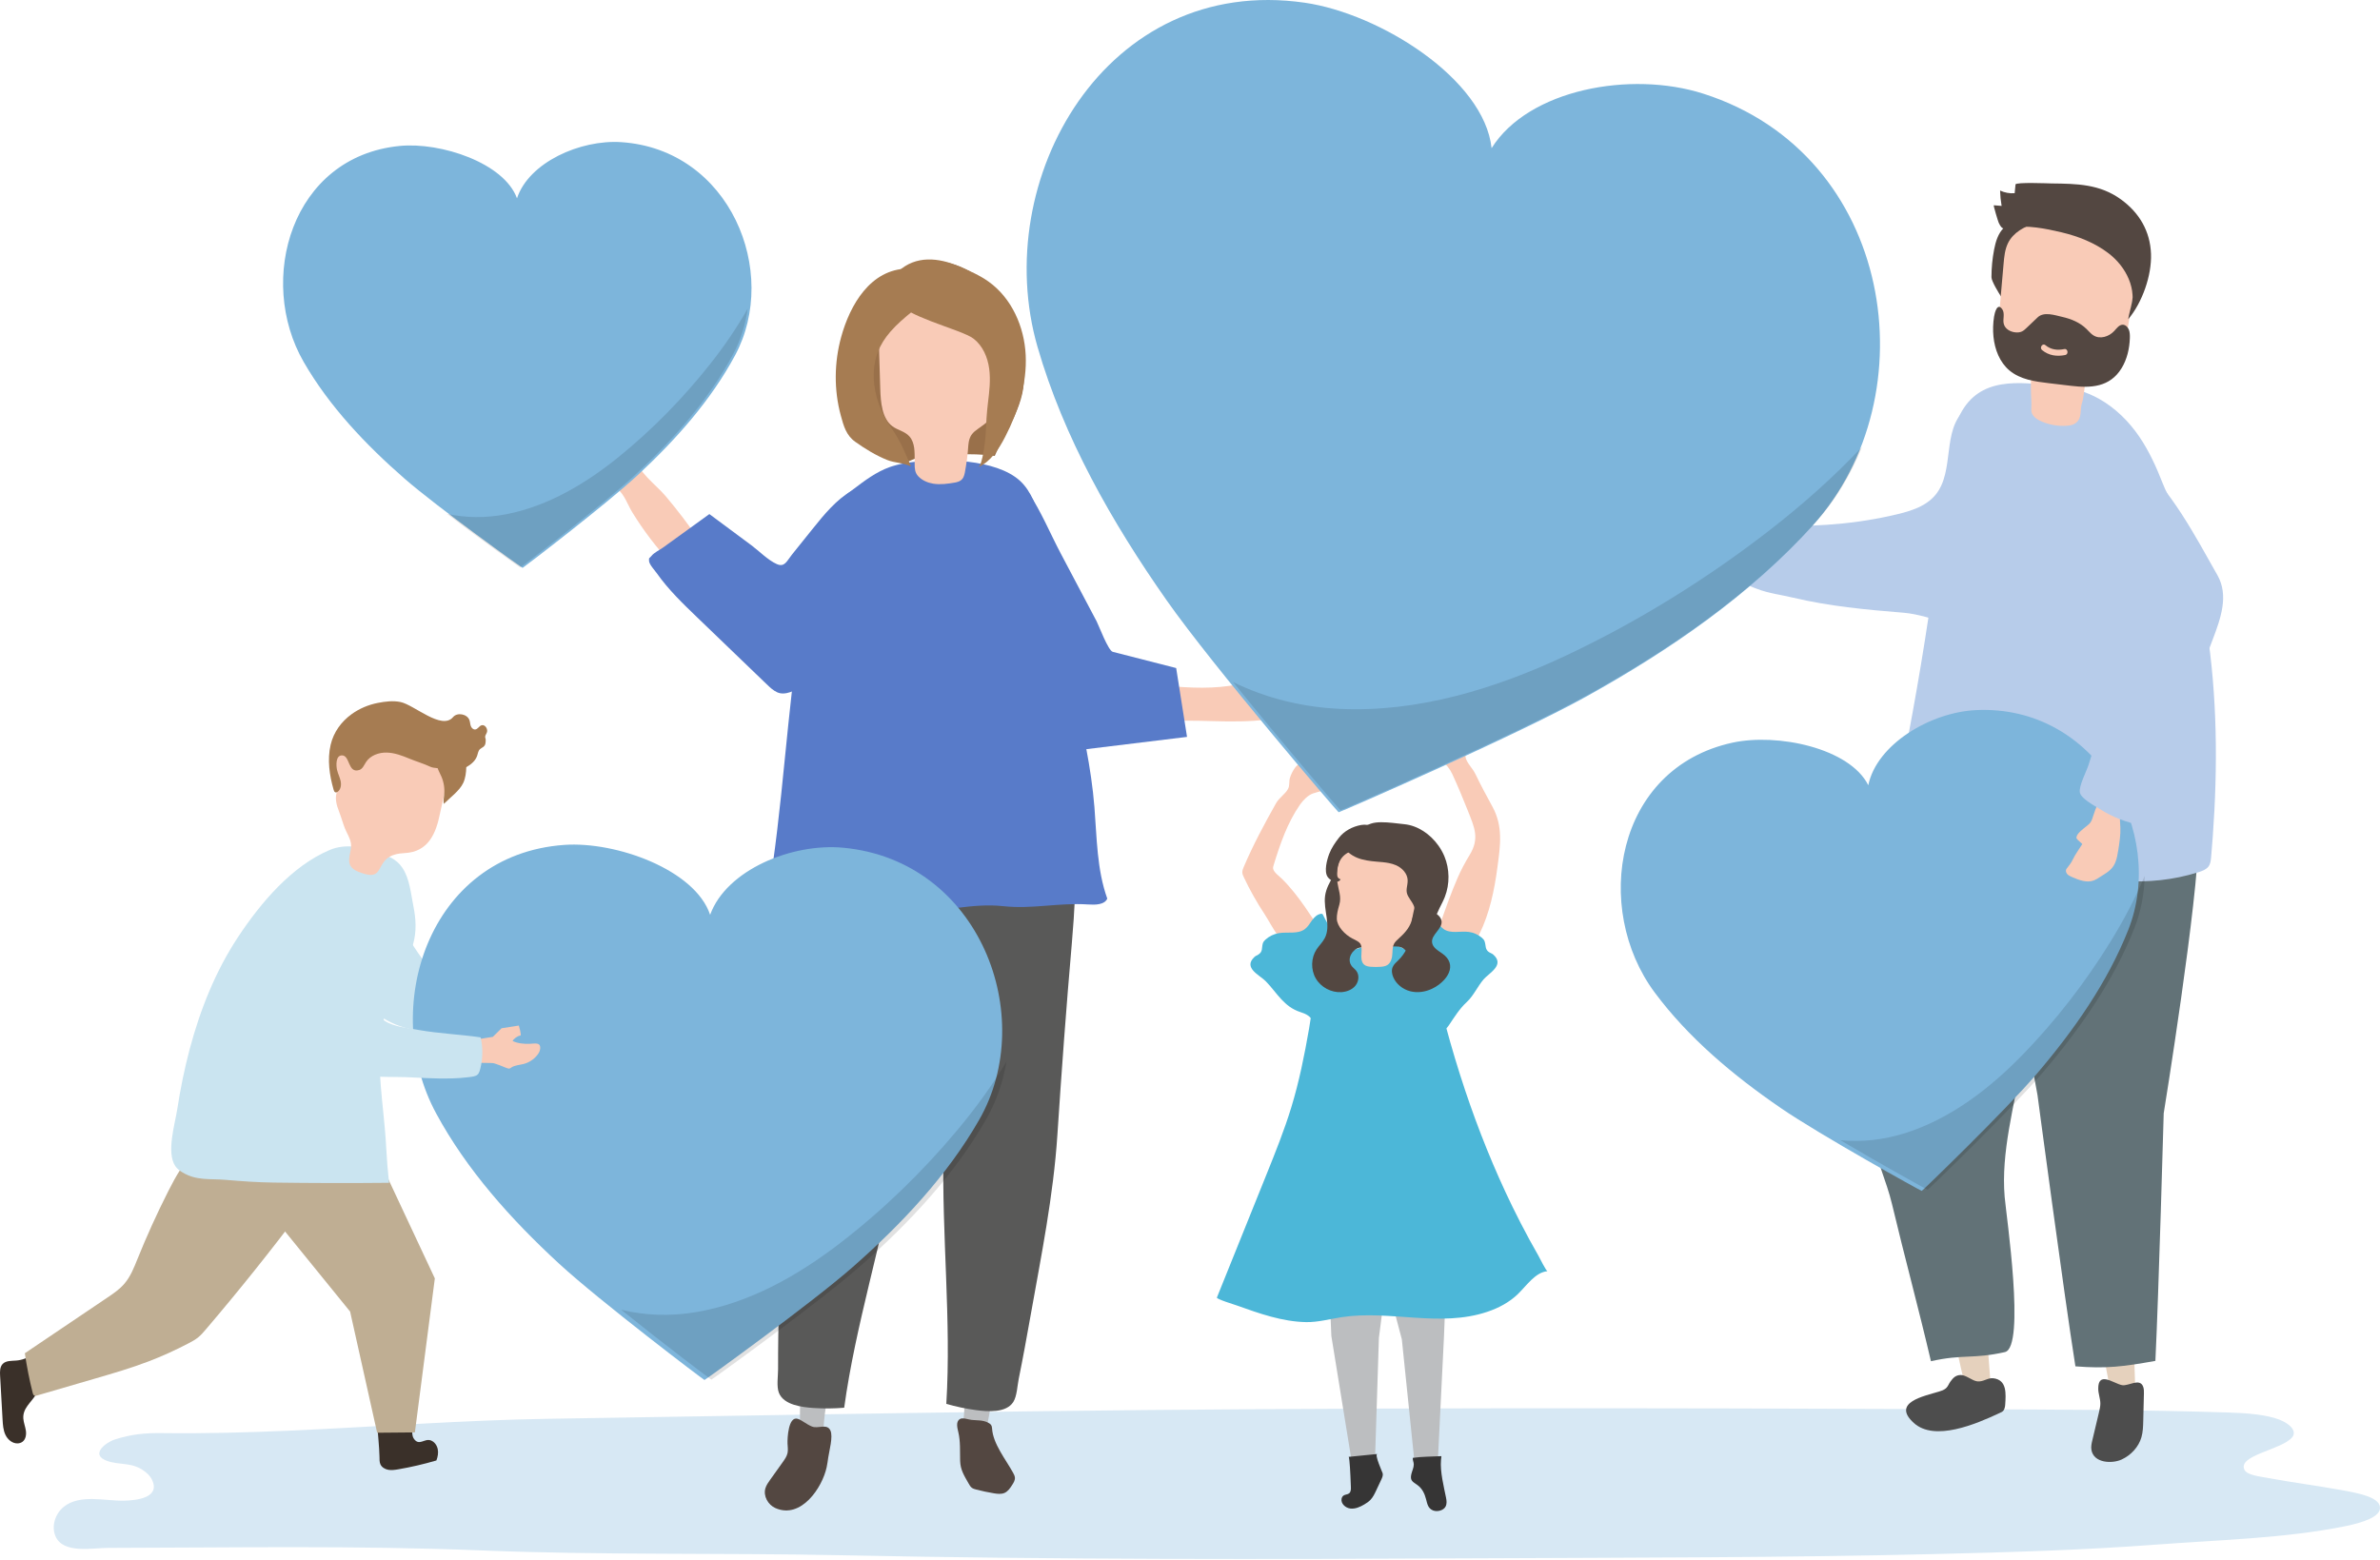 <svg xmlns="http://www.w3.org/2000/svg" width="2140" height="1403" viewBox="0 0 2140 1403" fill="none"><path d="M2108.72 1372.58C2054.92 1383.53 1994.89 1384.91 1938.23 1389.18C1872.18 1394.15 1806.06 1396.03 1740.14 1397.63C1604.19 1400.93 1468.5 1400.78 1332.09 1401.44C1140.32 1402.43 948.545 1402.69 756.808 1398.71C648.563 1396.47 541.305 1398.74 433.126 1394.38C319.101 1389.78 209.755 1391.91 97.081 1392.09C83.064 1392.11 56.567 1397.73 49.798 1381.38C46.068 1372.37 49.743 1361.28 57.329 1355.16C71.818 1343.45 94.687 1350.05 111.813 1349.63C122.842 1349.35 144.468 1347.07 136.672 1330.75C135.061 1327.37 132.204 1324.76 129.154 1322.6C118.028 1314.73 107.335 1317.92 95.981 1313.74C80.889 1308.18 94.864 1297.31 103.275 1294.6C118.007 1289.85 130.382 1288.66 145.997 1288.87C184.282 1289.37 222.573 1288.3 260.817 1286.63C338.339 1283.23 415.756 1277.21 493.365 1275.98C637.464 1273.71 782.882 1271.09 926.086 1269.27C1209.17 1265.67 1489.6 1266.23 1772.36 1267.4C1849.77 1267.72 1925.48 1267.84 2002.62 1270.3C2017.36 1270.77 2032.24 1271.65 2044.81 1275.16C2057.38 1278.67 2066.25 1286.46 2060.92 1292.75C2051.39 1303.99 2011.68 1308.76 2018.14 1321.9C2020.44 1326.58 2031.4 1327.81 2039.84 1329.35C2060.34 1333.1 2083.32 1336.17 2103.87 1339.84C2119.49 1342.64 2138.65 1346.08 2139.93 1355.08C2141.21 1364.08 2124.56 1369.35 2108.72 1372.58Z" fill="#D7E8F4"></path><path d="M1110.12 616.07C1116.04 614.963 1120.79 613.271 1125.63 608.705C1127.6 606.846 1141.02 592.732 1142.9 601.265C1143.16 602.426 1142.64 603.589 1142.13 604.643C1140.56 607.904 1138.54 611.209 1137.95 614.708C1137.46 617.548 1159.72 610.415 1161.2 609.688C1169.72 605.506 1171.59 602.565 1180.87 608.051C1181.69 608.536 1182.55 609.055 1183.02 609.882C1183.45 610.636 1183.51 611.543 1183.55 612.412C1183.76 617.745 1183.61 623.093 1183.09 628.406C1182.94 629.939 1182.74 631.526 1181.94 632.84C1180.92 634.507 1179.1 635.481 1177.34 636.32C1145.77 651.352 1111.27 648.98 1077.44 648.217C1070.69 648.064 1063.75 648.394 1057.01 647.769C1055.13 647.594 1047.19 647.74 1046.2 646.729C1045.64 646.163 1045.47 645.318 1045.33 644.526C1043.6 635.052 1041.88 625.577 1040.15 616.102C1061.89 618.029 1083.94 619.976 1105.58 616.812C1107.17 616.575 1108.68 616.341 1110.12 616.07Z" fill="#F9CBB7"></path><path d="M1191.73 692.874C1191.9 693.31 1192.06 693.761 1192.09 694.208C1192.34 698.374 1189.92 700.695 1189.01 704.757C1188.6 706.568 1192.02 709.965 1188.31 711.317C1186.95 711.816 1183.41 712.575 1180.49 713.613C1176.22 715.124 1171.74 719.569 1168.85 723.738C1157.5 740.125 1151.02 759.084 1145.21 778.035C1144.88 779.115 1144.55 780.249 1144.76 781.356C1145.39 784.575 1150.5 788.218 1152.72 790.411C1156.61 794.243 1160.21 798.337 1163.63 802.572C1170.49 811.089 1176.54 820.195 1182.58 829.282C1184.48 832.154 1186.43 835.12 1187.08 838.487C1188.9 847.983 1177.25 854.589 1168.91 854.472C1153.06 854.251 1144.37 833.222 1137 822.043C1130.02 811.466 1123.8 800.413 1118.41 788.986C1117.74 787.574 1117.07 786.11 1117.03 784.557C1116.98 782.901 1117.63 781.314 1118.28 779.785C1126.66 760.098 1136.76 741.246 1147.3 722.499C1150.2 717.347 1155.49 714.343 1158.13 709.555C1159.81 706.501 1158.89 702.918 1159.82 699.69C1160.75 696.497 1162.79 692.538 1164.85 689.908C1168.92 684.72 1175.82 684.863 1181.85 684.408C1183.36 684.294 1184.37 684.213 1185.67 684.764C1187.78 685.66 1188.86 687.567 1190.01 689.42C1190.69 690.518 1191.29 691.675 1191.73 692.874Z" fill="#F9CBB7"></path><path d="M1210.95 874.91C1211.25 873.546 1211.46 872.143 1211.53 870.673C1211.8 865.104 1210.5 859.638 1208.13 854.591C1202.94 843.545 1194.93 833.953 1189.66 822.942C1189.49 822.586 1189.31 822.208 1188.97 821.995C1188.6 821.762 1188.12 821.78 1187.68 821.846C1184.28 822.345 1181.66 825.002 1179.68 827.75C1177.69 830.496 1176 833.554 1173.27 835.598C1166.9 840.366 1157.8 837.91 1149.89 839.223C1145.48 839.956 1141.29 841.963 1137.99 844.927C1136.92 845.886 1135.92 846.991 1135.5 848.349C1134.27 852.36 1135.74 855.86 1131.38 858.53C1130.29 859.2 1129.03 859.634 1128.09 860.498C1117.27 870.464 1132.75 876.947 1138.1 882.462C1148.55 893.243 1154.34 905.472 1169.49 910.304C1173.6 911.612 1177.98 913.571 1179.76 917.494C1180.95 920.103 1181.36 923.837 1184.16 924.404C1186.14 924.801 1187.9 923.185 1189.22 921.662C1198.32 911.167 1203.99 899.38 1207.54 886.179C1208.59 882.275 1210.12 878.742 1210.95 874.91Z" fill="#4CB7D8"></path><path d="M1300.03 1159.13L1298.41 1201.16L1292.72 1316.48L1271.79 1314.4L1260.48 1204.53L1248.88 1160.64L1300.03 1159.13Z" fill="#BCBEC0"></path><path d="M1295.69 1313.11C1294.79 1323.59 1298.17 1336.72 1300.24 1347.07C1300.76 1349.65 1301.03 1352.44 1299.86 1354.81C1298 1358.54 1292.22 1359.88 1288.49 1358.39C1284.01 1356.6 1283.33 1352.46 1282.27 1348.33C1280.94 1343.16 1278.7 1338.6 1274.48 1335.57C1270.48 1332.69 1267.57 1331.79 1269.02 1325.72C1269.72 1322.78 1271.23 1320.03 1271.22 1316.97C1271.21 1314.96 1270.08 1313.23 1270.33 1311.13C1278.71 1309.9 1287.57 1310.05 1296.06 1309.59C1295.95 1310.62 1295.79 1311.83 1295.69 1313.11Z" fill="#363535"></path><path d="M1195.13 1154.98L1197.1 1201.52L1215.7 1316.25L1236.37 1312.45L1239.86 1203.2L1245.71 1157.35L1195.13 1154.98Z" fill="#BCBEC0"></path><path d="M1213.34 1313.66C1214.08 1320.55 1214.58 1335.57 1214.66 1337.27C1214.76 1339.37 1214.71 1341.81 1213.01 1343.09C1211.6 1344.16 1209.52 1344.01 1208.06 1345.01C1207.09 1345.68 1206.5 1346.79 1206.29 1347.94C1205.5 1352.21 1209.73 1356.16 1214.16 1356.69C1218.59 1357.22 1222.92 1355.27 1226.74 1353.01C1228.71 1351.84 1230.65 1350.56 1232.23 1348.92C1234.53 1346.53 1235.97 1343.49 1237.37 1340.52C1238.9 1337.26 1240.43 1334.01 1241.96 1330.76C1242.8 1328.97 1243.67 1327.02 1243.27 1325.08C1243.09 1324.25 1235.58 1307.93 1238.45 1307.64C1229.84 1308.5 1221.23 1309.36 1212.61 1310.23C1212.88 1310.2 1213.12 1311.55 1213.34 1313.66Z" fill="#363535"></path><path d="M1284.02 866.307C1287.12 869.208 1287.98 873.652 1288.86 877.591C1290.01 882.721 1291.2 887.845 1292.42 892.961C1294.82 903.024 1297.37 913.056 1300.06 923.052C1305.28 942.393 1311.04 961.595 1317.4 980.608C1329.32 1016.2 1343.33 1051.16 1359.82 1084.99C1364.72 1095.05 1369.84 1105 1375.19 1114.84C1377.86 1119.74 1380.57 1124.6 1383.35 1129.44C1384.19 1130.9 1390.3 1143.32 1391.47 1143.22C1380.56 1144.21 1373.13 1155.7 1364.95 1163.69C1357.18 1171.27 1347.43 1176.36 1337.5 1179.71C1294.8 1194.14 1249.98 1177.96 1206.47 1184.58C1195.78 1186.21 1185.2 1189.22 1174.47 1189.04C1152.91 1188.67 1132.19 1181.24 1112.32 1174.14C1111.01 1173.67 1093.63 1168.32 1094.18 1166.97C1109.02 1130.13 1123.86 1093.28 1138.7 1056.44C1146.75 1036.45 1154.81 1016.43 1161.08 995.893C1168.19 972.605 1172.96 948.766 1177.1 924.881C1179.15 913.026 1180.23 900.955 1183.63 889.358C1185.35 883.496 1187.68 877.794 1190.88 872.544C1193.74 867.873 1196.91 861.68 1202.05 859.146C1204.91 857.735 1208.08 857.037 1211.17 856.178C1223.25 852.819 1235.19 846.792 1247.67 848.33C1258.58 849.676 1267.75 856.585 1277.28 861.924C1279.6 863.221 1281.99 864.453 1283.94 866.233C1283.96 866.255 1283.99 866.281 1284.02 866.307Z" fill="#4CB7D8"></path><path d="M1287.24 662.153C1287.01 662.563 1286.78 662.947 1286.76 663.4C1286.57 667.636 1288.21 670.127 1288.67 674.68C1288.88 676.711 1285.27 678.912 1289.29 681.145C1290.78 681.968 1294.04 682.92 1296.53 684.632C1300.16 687.13 1303.75 691.572 1305.86 696.183C1310.77 706.906 1315.35 717.779 1319.68 728.751C1325.82 744.322 1330.62 753.954 1321.34 769.082C1317.22 775.798 1313.57 782.71 1310.64 789.477C1304.74 803.079 1299.64 817.366 1295.05 830.82C1293.6 835.071 1291.78 838.596 1292.53 842.193C1294.59 852.121 1301.82 855.046 1310.9 854.388C1320.87 853.666 1325.97 848.739 1330.38 839.7C1339.47 821.047 1343.69 800.52 1346.41 780.08C1348.98 760.76 1351.77 743.326 1341.87 725.349C1336.58 715.731 1331.4 706.045 1326.64 696.147C1324.22 691.115 1320.24 687.774 1318.23 682.668C1316.95 679.409 1318.55 676.102 1317.97 672.708C1317.39 669.314 1316.57 665.44 1314.48 662.635C1310.36 657.101 1304.43 656.312 1298.19 655.031C1296.64 654.713 1295.6 654.534 1294.23 654.953C1292 655.635 1290.78 657.254 1289.35 658.934C1288.5 659.926 1287.86 661.022 1287.24 662.153Z" fill="#F9CBB7"></path><path d="M1263.56 876.415C1262.36 869.583 1262.68 862.689 1265.34 855.992C1269.82 844.734 1277.08 834.804 1281.63 823.576C1281.78 823.212 1281.94 822.828 1282.26 822.601C1282.6 822.353 1283.06 822.351 1283.49 822.396C1286.78 822.748 1289.42 825.288 1291.46 827.946C1293.5 830.603 1295.27 833.583 1297.98 835.506C1304.33 839.994 1312.97 837.144 1320.63 838.113C1324.91 838.654 1329.03 840.475 1332.35 843.293C1333.42 844.203 1334.44 845.263 1334.9 846.603C1336.27 850.556 1335.02 854.115 1339.33 856.595C1340.41 857.217 1341.64 857.595 1342.59 858.418C1353.46 867.905 1338.87 875.051 1333.98 880.794C1328.52 887.208 1325.01 895.494 1318.81 901.233C1312.5 907.07 1308.13 914.09 1303.22 921.405C1301.91 923.346 1300.5 925.38 1298.4 926.292C1295.93 927.366 1292.99 926.606 1290.77 925.038C1288.54 923.469 1286.88 921.194 1285.27 918.957C1276.81 907.186 1266.27 891.965 1263.56 876.415Z" fill="#4CB7D8"></path><path d="M1183.77 853.875C1186.06 850.369 1189.22 847.454 1191.16 843.746C1197.12 832.339 1189.71 818.42 1191.47 805.666C1192.36 799.17 1195.6 793.304 1199.04 787.677C1198.93 787.387 1198.81 787.102 1198.7 786.804C1195.22 776.47 1198.35 764.218 1206.37 756.829C1208.95 754.457 1211.94 752.584 1214.9 750.725C1220.51 747.211 1226.26 742.932 1232.56 740.775C1235.48 739.775 1238.63 739.506 1241.74 739.48C1248.79 739.421 1255.72 740.544 1262.65 741.232C1274.92 742.447 1286.09 750.293 1293.32 760.408C1295.51 763.468 1297.34 766.737 1298.73 770.092C1303.51 781.612 1303.66 794.973 1299.15 806.599C1296.5 813.445 1292.04 819.758 1290.4 826.98C1288.82 833.959 1287.26 840.093 1283.83 846.633C1280.73 852.545 1275.41 860.081 1268.61 857.848C1265.07 856.687 1263.28 853.356 1260 852.03C1255.99 850.407 1250.59 851.614 1246.41 851.741C1238.27 851.988 1229.96 850.254 1221.95 852.415C1215.86 854.062 1211.15 861.976 1214.89 868.076C1216.09 870.035 1218.15 871.305 1219.54 873.133C1222.44 876.934 1221.79 882.697 1218.78 886.415C1215.77 890.133 1210.91 891.977 1206.14 892.275C1196.99 892.844 1187.72 887.891 1183.11 879.973C1178.5 872.055 1178.77 861.546 1183.77 853.875Z" fill="#534741"></path><path d="M1202.21 791.292C1201.24 782.131 1203.04 773.339 1209.31 766.127C1211.3 763.836 1213.84 762.1 1216.51 760.677C1225.58 755.833 1236.38 754.429 1246.35 756.797C1260.36 760.126 1268.53 768.213 1272.25 779.813C1274.7 787.421 1277.18 794.941 1275.22 802.9C1273.29 810.747 1271.35 817.712 1269.88 825.576C1268.5 832.945 1264 838.268 1258.55 843.221C1253.05 848.216 1252.32 849.182 1252 857.082C1251.84 861.144 1250.88 865.688 1247.49 867.879C1245.71 869.034 1243.52 869.335 1241.41 869.49C1238.53 869.703 1235.63 869.703 1232.74 869.486C1230.53 869.319 1228.17 868.963 1226.5 867.478C1223.92 865.187 1223.92 861.186 1224.15 857.716C1224.79 848.206 1223.64 847.902 1216.08 844.08C1209.22 840.614 1202.22 833.054 1202.01 826.347C1201.89 822.5 1202.9 818.32 1204.29 813.558C1206.33 806.557 1203.52 800.462 1202.46 793.249C1202.36 792.596 1202.28 791.942 1202.21 791.292Z" fill="#F9CBB7"></path><path d="M1217.98 764.228C1213.68 765.691 1209.58 767.714 1206.74 771.169C1203.44 775.19 1202.34 780.606 1202.25 785.81C1202.21 788.256 1203.01 790.204 1205.45 790.801C1202.76 795.462 1195.97 792.018 1193.72 788.596C1190.39 783.521 1193.14 773.269 1195.16 767.976C1197.23 762.552 1200.55 757.696 1204.13 753.164C1208.71 747.364 1216.04 743.318 1223.99 741.93C1231.09 740.691 1239.08 744.356 1244.28 749.538C1245.85 751.099 1249.66 754.381 1248.98 756.954C1247.99 760.724 1241.66 758.732 1238.92 759.195C1233.21 760.158 1227.53 761.458 1221.95 763.017C1220.63 763.383 1219.29 763.779 1217.98 764.228Z" fill="#534741"></path><path d="M1248.79 776.186C1251.03 776.632 1253.23 777.256 1255.33 778.187C1260.82 780.619 1265.6 785.713 1265.71 791.712C1265.8 797.092 1263.34 800.676 1265.98 805.738C1268.09 809.79 1272.08 813.658 1272.04 818.507C1272.02 820.961 1270.88 823.248 1270.12 825.58C1269.3 828.098 1269.74 829.7 1270.07 832.144C1270.37 834.349 1269.91 836.469 1269.42 838.801C1268.37 843.873 1267.02 848.93 1264.67 853.573C1262.85 857.186 1260.44 860.501 1257.56 863.352C1255.57 865.324 1253.29 867.172 1252.22 869.76C1251.02 872.646 1251.55 875.996 1252.78 878.869C1255.44 885.079 1261.28 889.684 1267.81 891.42C1274.34 893.154 1281.45 892.16 1287.55 889.261C1300.91 882.91 1311.78 867.744 1296.46 857.279C1292.72 854.726 1288.16 852.058 1287.65 847.558C1286.84 840.366 1297.18 835.441 1296.18 828.273C1295.45 823.144 1289.57 820.846 1285.58 817.551C1268.63 803.581 1287.09 781.161 1281.31 764.487C1279.89 760.381 1277.02 756.951 1274.06 753.771C1268.76 748.086 1262.52 742.666 1254.35 743.304C1250.37 743.614 1246.45 744.489 1242.72 745.881C1239.59 747.048 1227.83 748.337 1226.12 750.816C1224.94 752.411 1219.11 753.031 1217.29 753.578C1215.76 754.038 1213.84 754.332 1212.43 755.109C1210.34 756.265 1209.29 758.231 1207.24 759.575C1209.59 765.081 1214.64 769.094 1220.18 771.374C1225.71 773.655 1231.75 774.395 1237.71 774.906C1241.41 775.22 1245.16 775.469 1248.79 776.186Z" fill="#534741"></path><path d="M1751.26 1170.88C1755.95 1197.64 1761.3 1224.12 1767.97 1249.86C1775.23 1249.06 1782.53 1249.26 1789.73 1247.54C1790.49 1247.36 1786.05 1196.57 1783.47 1167.14C1772.76 1168.69 1762.03 1169.97 1751.26 1170.88Z" fill="#E5D1BD"></path><path d="M1762.97 1236.61C1758.33 1236.73 1756.1 1239.26 1753.67 1242.6C1752.26 1244.53 1751.54 1247.02 1749.68 1248.58C1747.82 1250.14 1745.81 1250.78 1743.38 1251.53C1730.56 1255.52 1700.3 1261.14 1720.83 1279.74C1739.48 1296.64 1776.6 1280.81 1797.88 1270.84C1799.28 1270.19 1800.79 1269.65 1801.63 1268.29C1802.48 1266.93 1802.87 1265.16 1802.99 1263.38C1803.63 1253.51 1804.74 1241.12 1792.44 1239.55C1787.19 1238.88 1783.34 1243.05 1777.78 1242.31C1773.22 1241.71 1767.61 1236.49 1762.97 1236.61Z" fill="#4D4D4D"></path><path d="M1736.23 1224.2C1765.26 1217.68 1773.75 1222.5 1802.79 1215.98C1821.44 1211.42 1803.93 1092.98 1802.52 1076.48C1799.09 1036.43 1811.12 994.532 1818.04 954.607C1825.98 908.804 1833.92 863.001 1841.86 817.199C1844.29 803.202 1846.6 788.206 1840.73 775.267C1825.85 742.492 1756.81 724.48 1731.09 752.717C1723.7 760.831 1720.71 771.915 1717.96 782.541C1704.72 833.732 1691.42 885.224 1685.36 937.861C1682.33 964.219 1677.97 995.292 1682.87 1021.63C1686.65 1041.98 1696.31 1062.28 1701.21 1082.88C1712.45 1130.09 1725.2 1176.94 1736.23 1224.2Z" fill="#627277"></path><path d="M1916.9 1170.92C1918.17 1199.83 1920.42 1251.25 1919.66 1251.39C1912.49 1252.79 1905.31 1252.27 1898.13 1252.75C1892.47 1226.22 1888.24 1198.97 1884.7 1171.47C1895.43 1171.24 1906.17 1171.05 1916.9 1170.92Z" fill="#E5D1BD"></path><path d="M1893.62 1240.52C1889.63 1239.84 1886.6 1241.37 1886.66 1248.94C1886.69 1253.43 1888.52 1257.75 1888.55 1262.23C1888.56 1264.89 1887.94 1267.51 1887.33 1270.09C1885.36 1278.4 1883.38 1286.71 1881.41 1295.02C1880.71 1297.94 1880.02 1300.94 1880.51 1303.9C1882.49 1315.94 1899.1 1316.59 1907.73 1312.6C1916.1 1308.73 1922.97 1301.38 1925.51 1292.52C1926.87 1287.78 1927 1282.79 1927.12 1277.86C1927.32 1269.76 1927.52 1261.67 1927.72 1253.57C1927.77 1251.41 1927.81 1249.18 1927.06 1247.16C1924.02 1238.92 1913.93 1246.77 1908.11 1245.74C1904.17 1245.04 1898.25 1241.3 1893.62 1240.52Z" fill="#4D4D4D"></path><path d="M1866.12 1228.82C1893.83 1230.99 1908.76 1229.16 1938.04 1223.91C1941.02 1163.32 1945.52 1001.28 1945.52 1001.28C1945.52 1001.28 1976.93 807.76 1976.86 751.377C1976.85 742.302 1967.17 710.141 1963.25 701.957C1955.84 686.477 1936.96 679.979 1919.8 679.52C1893.14 678.808 1846.64 693.127 1837.65 722.163C1828.15 752.85 1812.14 782.535 1809.75 814.467C1806.85 853.073 1832.04 984.847 1832.04 984.847C1832.04 984.847 1855.68 1162.78 1866.12 1228.82Z" fill="#627277"></path><path d="M1887.15 358.544C1881.83 355.584 1876.17 353.138 1870.2 351.335C1863.47 349.304 1856.46 348.115 1849.43 347.296C1814.53 343.234 1780.03 338.881 1762.55 372.499C1754.62 387.736 1752.89 404.898 1751.13 421.656C1738.75 539.288 1719.3 656.299 1692.88 772.012C1693.42 769.795 1830.1 785.114 1842.81 786.323C1889.88 790.795 1930.07 799.102 1976.78 784.4C1980.15 783.34 1983.68 782.028 1985.73 779.365C1987.56 776.981 1987.88 773.925 1988.14 771.02C1988.69 764.842 1989.18 758.66 1989.63 752.474C1994.18 689.665 1993.76 626.269 1984.02 563.821C1979.18 532.758 1972 501.954 1961.85 471.925C1957.37 458.692 1949.73 447.72 1944.65 434.774C1938.95 420.217 1932.5 405.805 1923.49 392.61C1914.27 379.107 1902.02 366.818 1887.15 358.544Z" fill="#B7CCEA"></path><path d="M1818.88 219.022C1811.69 229.269 1807.53 241.463 1805.81 253.871C1805.35 257.17 1804.76 260.974 1801.9 262.676C1798.85 264.499 1800.93 269.329 1799.02 266.322C1797.1 263.316 1790.64 252.889 1790.64 249.324C1790.65 240.97 1791.45 232.617 1793.03 224.417C1794.41 217.284 1796.59 209.902 1801.81 204.859C1804.9 201.868 1808.84 199.934 1812.71 198.061C1818.32 195.347 1824.1 192.62 1830.31 192.06C1841 191.091 1847.1 195.482 1837.12 201.952C1829.98 206.589 1823.8 212.003 1818.88 219.022Z" fill="#534741"></path><path d="M1871.18 366.552C1870.63 371.642 1871.17 377.031 1866.31 380.56C1863.98 382.256 1860.99 382.743 1858.11 382.924C1850.67 383.395 1843.12 382.135 1836.23 379.273C1833.4 378.096 1830.61 376.597 1828.6 374.269C1826.24 371.519 1826.33 369.129 1826.52 365.838C1826.73 361.98 1826.33 358.002 1826.2 354.055C1825.9 345.427 1826.22 336.787 1826.79 328.178C1814.4 324.819 1799.97 319.335 1796.92 305.703C1795.96 301.408 1796.34 296.872 1796.72 292.438C1798.32 274.101 1799.92 255.766 1801.52 237.429C1802.08 231.088 1802.68 224.554 1805.4 218.879C1810.18 208.919 1820.41 203.682 1830.24 200.707C1855.33 193.116 1883.45 196.174 1904.42 212.331C1910 216.632 1915.14 221.969 1917.94 228.821C1922.26 239.386 1920.42 251.749 1918.5 263.288C1916.73 273.938 1914.96 284.588 1913.19 295.236C1911.16 307.484 1907.97 321.503 1897.8 327.112C1892.4 330.09 1885.79 330.104 1880.99 334.165C1872.62 341.253 1875.16 353.265 1872 362.517C1871.56 363.81 1871.34 365.17 1871.18 366.552Z" fill="#F9CBB7"></path><path d="M1792.44 302.794C1793.61 314.414 1798.09 325.825 1806.74 333.107C1816.55 341.361 1829.68 343.126 1842.11 344.6C1848.91 345.405 1855.71 346.212 1862.51 347.018C1879.72 349.058 1897.08 348.445 1907.68 331.081C1912.57 323.073 1914.79 313.436 1915.09 303.915C1915.16 301.3 1915.09 298.594 1914.08 296.234C1913.06 293.876 1910.89 291.937 1908.47 292.044C1905.37 292.184 1903.23 295.309 1901.02 297.687C1896.19 302.875 1888.31 305.277 1882.47 301.708C1880.73 300.65 1879.29 299.163 1877.85 297.664C1877.27 297.049 1876.68 296.435 1876.08 295.844C1870.09 289.998 1862.38 286.849 1854.54 285.059C1847.75 283.506 1837.85 280.007 1832.19 285.401C1828.89 288.539 1825.6 291.677 1822.3 294.814C1820.94 296.107 1819.55 297.421 1817.89 298.175C1816.17 298.95 1814.27 299.075 1812.42 298.934C1807.78 298.578 1802.79 295.946 1801.66 291.086C1801.17 288.97 1801.48 286.737 1801.61 284.55C1801.73 282.363 1801.62 280.019 1800.44 278.257C1795.94 271.516 1793.51 281.333 1792.99 284.711C1792.05 290.684 1791.83 296.795 1792.44 302.794ZM1839.11 310.393C1844.23 314.593 1849.95 315.181 1856.18 313.927C1859.38 313.28 1860.21 318.637 1857.01 319.281C1849.49 320.797 1842.28 319.874 1836.13 314.829C1833.57 312.728 1836.54 308.28 1839.11 310.393Z" fill="#534741"></path><path d="M1799.77 185.176C1798.99 180.622 1798.53 176.011 1798.39 171.39C1802.47 173.273 1807.03 174.103 1811.5 173.776C1811.76 171.144 1812.02 168.509 1812.28 165.875C1812.51 163.685 1842.23 164.948 1844.65 164.978C1867.32 165.256 1888.06 165.443 1907.26 179.471C1923.66 191.453 1933.34 207.947 1934.1 228.294C1934.83 247.733 1926.19 272.214 1913.61 287.101C1914.16 281.995 1918.23 270.218 1917.49 265.247C1917.21 260.31 1915.98 255.458 1914.07 250.904C1910.27 241.815 1903.8 233.856 1896.02 227.877C1883.62 218.346 1868.7 212.514 1853.59 208.929C1839.75 205.643 1822.83 202.218 1808.62 204.632C1801.79 205.794 1800.52 207.364 1797.12 200.242C1796.53 198.985 1792.2 184.575 1792.75 184.619C1795.09 184.804 1797.43 184.991 1799.77 185.176Z" fill="#534741"></path><path d="M1553.07 473.088C1552.72 473.19 1552.79 473.524 1551.79 474.588C1551.44 474.961 1549.45 479.233 1549.2 479.155C1544.51 477.662 1539.67 475.504 1534.85 474.514C1530.78 473.677 1529.6 472.637 1525.79 471.156C1524.31 470.581 1522.59 471.45 1521.67 472.744C1520.75 474.039 1520.45 475.659 1520.18 477.224C1519.07 483.539 1518.11 490.598 1521.74 495.883C1522.73 497.333 1524.02 498.552 1525.3 499.759C1530.12 504.304 1533.59 508.709 1540.4 509.838C1544.12 510.456 1547.92 510.15 1551.68 509.842C1557.89 509.333 1564.14 508.816 1570.14 507.142C1574.05 506.05 1577.9 504.459 1581.96 504.386C1586.3 504.306 1591.48 505.688 1594.37 502.453C1595.49 501.202 1595.95 499.51 1596.38 497.884C1597.03 495.39 1597.68 492.897 1598.34 490.401C1598.51 489.749 1598.68 489.059 1598.49 488.411C1598.15 487.256 1596.85 486.725 1595.7 486.373C1588.84 484.277 1581.75 482.979 1574.6 482.511C1572.52 482.376 1570.38 482.299 1568.46 481.481C1566.84 480.791 1565.48 479.616 1564.07 478.547C1561.9 476.89 1557.28 473.057 1554.43 473.049C1553.63 473.051 1553.28 473.029 1553.07 473.088Z" fill="#BCBEC0"></path><path d="M1816.52 405.875C1807.72 395.167 1789.53 364.436 1772.73 365.83C1770.33 366.031 1768.21 367.463 1766.41 369.067C1746.14 387.128 1757.63 423.484 1740.63 444.648C1731.13 456.477 1715.15 460.48 1700.34 463.779C1660.71 472.607 1624.96 473.743 1584.92 472.957C1577.75 472.816 1578.09 470.054 1575.13 477.081C1572.86 482.464 1574.38 492.704 1574.1 498.604C1573.89 502.797 1573.73 507.196 1572.63 511.27C1571.99 513.598 1568 519.454 1568.43 521.536C1569.38 526.115 1575.91 528.072 1579.79 529.577C1590.15 533.601 1601.34 534.91 1612.09 537.471C1644.66 545.226 1678.03 548.355 1711.33 551.036C1739.19 553.279 1759.76 570.464 1783.58 550.453C1805.28 532.218 1826.97 513.984 1848.68 495.748C1855.38 490.117 1862.66 483.281 1862.55 474.528C1862.49 468.919 1859.31 463.878 1856.18 459.219C1843.84 440.811 1830.59 423.003 1816.52 405.875Z" fill="#B7CCEA"></path><path d="M912.953 432.016C917.898 435.076 922.038 438.786 924.559 442.548C936.022 459.663 944.368 479.978 953.996 498.184C964.671 518.372 975.349 538.56 986.025 558.751C987.928 562.35 996.432 585.174 1000.56 586.228C1000.59 586.236 1057.56 600.811 1057.56 600.811L1067.33 662.72L954.077 676.529L858.218 517.253C853.557 480.952 861.674 452.978 869.379 436.565C877.301 419.7 898.543 423.1 912.953 432.016Z" fill="#587BC9"></path><path d="M740.964 1290.24C733.627 1291.12 726.753 1288.88 719.575 1288.45C718.595 1263.23 720.062 1238.91 724.192 1213.74C735.936 1225.47 744.907 1217.83 745.74 1240.99C746.011 1248.49 738.924 1278.91 740.964 1290.24Z" fill="#BCBEC0"></path><path d="M717.308 1276C708.778 1273.44 707.935 1293.54 708.116 1298.24C708.225 1301.07 708.711 1303.93 708.136 1306.7C707.504 1309.75 705.65 1312.38 703.843 1314.92C700.055 1320.23 696.269 1325.54 692.481 1330.85C690.779 1333.23 689.047 1335.68 688.214 1338.49C686.15 1345.45 690.574 1353.36 697.224 1356.29C720.293 1366.47 739.384 1337.9 743.303 1319.5C743.903 1316.68 744.299 1313.82 744.695 1310.96C745.514 1305.05 749.274 1292.06 746.653 1286.47C743.595 1279.94 735.64 1285.2 730.132 1282.97C725.019 1280.9 720.76 1277.04 717.308 1276Z" fill="#534741"></path><path d="M856.051 867.7C838.083 925.839 816.823 982.9 806.16 1043.33C792.986 1117.99 769.287 1191.36 759.06 1266.03C749.969 1266.8 740.821 1266.89 731.716 1266.29C721.277 1265.61 704.666 1263.68 700.329 1252.54C698.112 1246.85 699.649 1237.33 699.625 1231.3C699.552 1211.99 699.921 1192.67 700.331 1173.36C701.492 1118.74 701.357 1063.51 708.561 1009.33C716.139 952.346 723.259 895.188 729.57 838.274C732.833 808.859 737.214 779.566 742.968 750.533C744.452 743.053 759.933 665.939 763.787 666.347C809.516 671.19 852.726 683.988 893.448 705.345C897.405 707.421 901.253 709.938 902.8 713.923C904.347 717.906 903.319 721.461 902.275 725.205C892.307 760.899 878.289 794.616 867.534 830.215C863.789 842.598 859.982 854.984 856.051 867.7Z" fill="#595958"></path><path d="M863.879 1289.86C870.904 1292.15 878.081 1291.31 885.203 1292.29C891.111 1267.75 894.443 1243.62 895.332 1218.12C881.515 1227.33 874.219 1218.07 868.856 1240.63C867.12 1247.93 868.101 1279.15 863.879 1289.86Z" fill="#BCBEC0"></path><path d="M892.031 1284.64C892.763 1298.31 904.291 1312.47 910.889 1324.45C911.664 1325.85 912.458 1327.32 912.571 1328.93C912.738 1331.31 911.392 1333.51 910.095 1335.51C908.296 1338.3 906.333 1341.24 903.311 1342.61C900.34 1343.95 896.902 1343.53 893.687 1343C888.305 1342.11 882.962 1340.98 877.682 1339.6C876.368 1339.26 875.024 1338.88 873.924 1338.09C872.622 1337.14 871.793 1335.69 871.001 1334.29C866.943 1327.09 863.547 1322.01 863.314 1313.77C863.074 1305.25 863.686 1296.38 861.692 1288.04C860.71 1283.99 859.417 1278.82 862.801 1276.39C865.418 1274.51 870.5 1276.64 873.473 1276.97C878.718 1277.54 883.508 1276.97 888.44 1279.45C889.444 1279.96 890.43 1280.58 891.08 1281.49C891.738 1282.42 891.969 1283.5 892.031 1284.64Z" fill="#534741"></path><path d="M833.908 852.948C840.122 913.483 849.775 973.604 848.379 1034.96C846.653 1110.75 855.5 1187.34 850.883 1262.56C859.646 1265.1 868.599 1266.98 877.645 1268.19C888.014 1269.57 904.685 1270.93 911.121 1260.86C914.41 1255.72 914.772 1246.08 915.977 1240.17C919.836 1221.25 923.262 1202.23 926.649 1183.22C936.227 1129.42 947.191 1075.29 950.754 1020.76C954.502 963.394 958.732 905.949 963.707 848.904C966.278 819.42 967.727 789.838 967.779 760.239C967.793 752.614 967.735 673.96 963.878 673.604C918.087 669.385 873.205 673.457 829.086 686.412C824.799 687.67 820.532 689.386 818.233 692.987C815.935 696.59 816.245 700.277 816.535 704.152C819.309 741.107 826.439 776.92 830.005 813.936C831.245 826.815 832.55 839.707 833.908 852.948Z" fill="#595958"></path><path d="M802.348 419.278C801.609 419.511 800.875 419.757 800.145 420.016C787.946 424.343 777.589 432.171 767.454 439.874C752.233 451.446 744.734 456.517 738.904 473.714C733.468 489.753 730.09 506.7 726.785 523.236C709.822 608.13 706.804 692.723 694.722 778.274C691.433 801.562 688.93 828.942 707.265 845.012C739.6 821.335 780.353 820.106 819.679 820.215C847.296 820.291 874.265 811.953 901.959 814.96C928.427 817.833 951.512 811.681 978.367 813.425C984.842 813.846 993.089 813.809 995.621 808.193C986.229 781.899 986.283 753.655 984.074 726.035C978.361 654.587 953.005 585.956 942.608 514.974C939.075 490.847 937.084 450.814 917.21 432.491C895.612 412.579 846.517 411.997 818.872 415.778C813.276 416.544 807.701 417.588 802.348 419.278Z" fill="#587BC9"></path><path d="M920.236 334.962C918.473 321.208 915.245 307.649 911.032 294.794C901.639 266.122 879.846 242.987 854.058 236.761C811.968 226.596 778.984 263.415 766.988 300.282C753.95 340.349 774.65 389.663 807.985 413.21C809.475 414.261 811.063 415.303 812.871 415.54C815.303 415.858 817.643 414.679 819.888 413.693C832.608 408.097 846.978 407.922 860.869 408.328C877.663 408.819 877.744 408.111 894.437 410.026C904.957 386.004 923.587 361.092 920.236 334.962Z" fill="#99704A"></path><path d="M823.795 425.669C824.28 426.661 824.936 427.614 825.825 428.522C829.325 432.109 834.226 434.199 839.118 434.995C845.564 436.044 852.156 435.098 858.592 433.998C867.289 432.513 867.08 427.433 868.488 419.59C869.258 415.307 869.769 410.985 870.176 406.652C871.077 397.086 870.316 391.801 879.218 385.782C883.037 383.199 886.7 380.379 890.174 377.347C892.85 375.01 895.463 372.485 897.115 369.342C898.38 366.936 899.032 364.261 899.623 361.607C903.17 345.678 903.54 329.347 906.371 313.467C908.646 300.708 905.826 284.256 896.3 274.666C886.909 265.211 873.008 261.696 860.236 259.814C843.323 257.321 825.688 260.087 810.87 268.804C804.887 272.324 799.19 276.929 795.574 283.341C789.998 293.228 790.167 305.707 790.521 317.377C790.847 328.15 791.175 338.923 791.501 349.696C791.877 362.086 793.144 376.38 802.29 383.272C807.146 386.931 813.571 387.818 817.697 392.469C822.866 398.295 822.359 406.879 822.441 414.142C822.491 418.292 822.103 422.213 823.795 425.669Z" fill="#F9CBB7"></path><path d="M837.409 289.024C853.487 295.23 869.774 300.181 875.587 304.74C883.691 311.097 888.042 321.302 889.432 331.506C890.824 341.711 889.577 352.07 888.332 362.295C887.209 371.519 886.708 380.451 886.356 389.571C886.187 393.964 883.671 418.371 879.567 420.219C890.871 415.069 898.115 403.902 903.812 392.864C915.532 370.157 923.489 344.892 922.262 319.367C921.035 293.842 909.674 268.084 888.865 253.251C880.697 247.427 871.393 243.43 862.171 239.479C843.917 231.659 823.481 229.493 807.613 244.1C784.816 265.086 810.828 278.766 837.409 289.024Z" fill="#A67C52"></path><path d="M800.444 298.499C791.116 309.341 785.238 321.854 785.66 339.486C786.052 355.86 792.178 371.666 801.525 384.98C809.781 396.74 813.517 406.477 819.178 419.576C812.571 416.172 804.599 416.433 797.735 413.685C787.573 409.617 777.885 403.659 768.993 397.326C760.888 391.554 758.572 383.159 755.985 373.597C749.763 350.607 750.06 325.933 756.371 302.997C764.229 274.441 782.522 242.074 816.236 241.533C825.42 241.386 838.281 246.021 840.685 256.019C843.495 267.706 828.554 273.413 821.214 279.335C813.412 285.63 806.258 291.74 800.444 298.499Z" fill="#A67C52"></path><path d="M566.52 397.39C566.152 397.187 565.931 397.517 564.233 397.561C561.149 397.64 560.761 398.724 557.793 397.408C548.662 393.357 547.526 386.31 542.633 378.657C541.43 376.778 540.193 374.859 538.435 373.485C532.904 369.166 528.853 375.416 525.668 379.51C521.508 384.857 517.452 392.071 518.985 399.1C520.357 405.383 522.081 411.764 525.817 416.999C528.366 420.572 531.747 423.456 535.089 426.301C541.422 431.692 549 435.06 555.267 439.848C561.35 444.495 564.507 454.174 568.508 460.702C578.647 477.25 590.472 492.761 603.752 506.913C604.166 507.352 604.637 507.819 605.238 507.871C605.938 507.931 606.538 507.41 607.045 506.925C614.319 499.971 621.59 493.018 628.864 486.064C619.403 472.235 609.24 458.885 598.433 446.08C590.031 436.124 572.809 423.889 571.065 410.925C570.642 407.777 570.005 400.838 567.667 398.479C567.009 397.817 566.738 397.511 566.52 397.39Z" fill="#F9CBB7"></path><path d="M811.622 529.491C815.939 523.301 820.134 517.022 824.324 510.752C827.442 506.086 830.629 501.246 831.633 495.726C832.462 491.165 831.727 486.458 830.579 481.966C826.803 467.201 818.44 453.642 806.939 443.64C803.591 440.727 799.924 438.076 795.754 436.551C786.148 433.036 775.266 436.002 766.382 441.073C751.924 449.323 741.145 462.607 730.72 475.586C724.53 483.291 718.34 490.996 712.152 498.703C707.348 504.684 705.559 510.49 698.323 507.241C690.391 503.68 682.626 495.587 675.653 490.409C663.049 481.052 650.446 471.694 637.842 462.337C623.998 472.342 610.155 482.35 596.314 492.356C593.268 494.559 588.06 496.989 585.769 499.977C583.797 502.552 583.393 500.942 583.602 504.569C583.779 507.651 588.863 513.115 590.633 515.626C601.013 530.354 614.084 542.925 627.017 555.368C647.835 575.399 668.654 595.432 689.472 615.464C692.318 618.202 695.239 620.991 698.836 622.622C712.723 628.917 735.084 605.555 745.249 597.868C760.776 586.125 775.719 573.488 788.729 558.959C797.035 549.681 804.493 539.71 811.622 529.491Z" fill="#587BC9"></path><path d="M480.563 891.456L498.586 887.678C502.26 883.651 508.633 873.29 515.038 876.101C518.032 877.416 519.609 881.279 518.392 884.314C517.042 887.68 529.925 882.625 529.702 882.613C540.599 883.22 544.134 891.579 539.843 901.467C536.618 908.894 529.995 913.05 522.286 914.088C514.004 915.203 506.967 910.268 499.17 910.538L480.426 911.185L480.563 891.456Z" fill="#BCBEC0"></path><path d="M404.205 881.671C404.638 881.724 405.072 881.776 405.505 881.826C423.353 883.908 441.264 885.467 459.204 886.509C468.054 887.024 477.364 886.505 486.133 887.684C491.649 888.425 491.818 887.202 494.037 892.285C495.597 895.86 495.114 901.398 494.9 905.203C494.321 915.446 493.444 915.678 484.166 917.995C468.659 921.868 451.875 923.123 435.979 924.384C395.905 927.561 362.832 935.332 329.864 904.227C323.523 898.244 315.226 893.685 311.756 885.669C308.368 877.843 307.59 867.951 307.564 859.53C307.507 841.833 312.842 824.059 323.126 809.607C327.301 803.741 334.169 797.864 340.908 800.399C345.457 802.111 347.83 806.992 349.876 811.405C359.672 832.539 371.857 852.567 386.126 870.981C388.498 874.043 391.018 877.137 394.408 879.016C397.384 880.669 400.806 881.249 404.205 881.671Z" fill="#CAE4F0"></path><path d="M339.278 1281.07C339.795 1290.71 340.996 1300.54 341.217 1310.06C341.271 1312.38 341.106 1314.79 342.048 1316.91C343.269 1319.65 346.178 1321.34 349.131 1321.87C352.084 1322.39 355.116 1321.93 358.073 1321.43C369.661 1319.44 381.132 1316.78 392.408 1313.45C393.625 1310.22 394.289 1306.69 393.607 1303.31C392.925 1299.93 390.724 1296.74 387.511 1295.49C381.589 1293.19 377.038 1300.98 372.093 1293.87C370.836 1292.07 370.713 1289.74 370.631 1287.54C370.429 1282.05 370.224 1276.55 370.021 1271.06C359.542 1269.68 348.759 1268.31 338.513 1270.9C338.855 1274.37 339.099 1277.74 339.278 1281.07Z" fill="#3A3029"></path><path d="M325.965 1010.92L390.984 1149.73L373.045 1288.23L339.105 1288.53L314.805 1179.56L217.351 1059.55L325.965 1010.92Z" fill="#BFAE93"></path><path d="M758.316 762.411C711.838 758.016 652.989 782.553 638.527 822.743C625.048 782.225 553.971 756.557 507.398 759.862C384.497 768.583 341.246 907.178 392.163 1001.32C419.569 1051.99 459.297 1096.47 502.742 1136.51C539.123 1170.03 633.149 1241.34 633.441 1241.1C633.727 1241.35 729.459 1172.27 766.646 1139.6C811.053 1100.6 851.851 1057.05 880.48 1007.04C933.676 914.122 880.971 774.009 758.316 762.411Z" fill="#7DB5DB"></path><g opacity="0.12"><path d="M860.667 1016.5C829.61 1053.7 793.75 1088.53 754.914 1118.35C717.359 1147.18 673.461 1172.17 625.386 1180.13C602.293 1183.95 579.736 1183.12 558.442 1177.88C597.23 1209.04 639.412 1240.93 639.607 1240.77C639.893 1241.01 735.625 1171.93 772.812 1139.27C817.219 1100.26 858.017 1056.72 886.646 1006.71C895.91 990.528 901.952 972.912 904.983 954.796C891.979 976.442 876.946 997.006 860.667 1016.5Z" fill="#000100"></path></g><path d="M424.423 935.441L443.14 932.504L450.966 924.759L466.511 922.322C466.511 922.322 469.132 931.104 467.919 931.295C465.32 931.705 462.083 934.027 460.9 936.209C465.583 938.453 470.981 938.889 476.103 938.76C480.565 938.646 486.847 936.789 485.582 943.912C485.242 945.824 484.192 947.54 482.969 949.05C479.881 952.865 475.544 955.657 470.792 956.888C467.044 957.858 462.926 957.94 459.709 960.093C459.18 960.447 458.665 960.863 458.043 961.004C456.537 961.346 450.906 958.506 449.15 957.987C447.204 957.411 444.583 956.063 442.541 956.029C442.537 956.029 423.248 955.709 423.248 955.709L424.423 935.441Z" fill="#F9CBB7"></path><path d="M344.71 917.138C345.181 917.562 345.692 917.953 346.241 918.309C354.179 923.457 367.328 924.69 376.453 926.303C394.913 929.568 413.632 930.248 432.146 932.952C434.003 940.905 434.192 949.283 432.669 957.31C430.702 967.679 429.776 967.799 420.001 968.914C403.662 970.779 386.373 969.801 369.989 968.948C341.28 967.454 300.142 972.911 282.453 944.184C260.78 908.986 255.21 863.531 269.264 824.602C271.273 819.038 273.667 813.616 276.442 808.392C278.922 803.728 281.855 799.037 286.368 796.295C294.577 791.308 305.264 794.237 313.822 798.594C320.879 802.187 327.369 806.678 333.368 811.836C340.385 817.869 339.964 822.071 340.173 831.303C340.588 849.608 340.707 867.931 339.741 886.22C339.24 895.705 337.214 910.413 344.71 917.138Z" fill="#CAE4F0"></path><g opacity="0.08"><path d="M344.649 796.987C344.307 797.834 343.965 798.711 343.987 799.617C344.005 800.351 344.261 801.055 344.524 801.739C345.17 803.425 345.87 805.091 346.623 806.734C346.808 807.138 347.019 807.565 347.411 807.792C348.168 808.231 349.196 807.637 349.54 806.839C349.884 806.042 349.763 805.143 349.698 804.284C349.548 802.322 349.735 800.333 350.246 798.424C350.555 797.269 351.364 795.901 352.567 796.082C353.324 796.197 353.814 796.899 354.185 797.553C355.243 799.415 356.088 801.391 356.705 803.435C356.89 804.046 357.468 804.823 357.995 804.441C358.138 804.338 358.214 804.171 358.275 804.01C359.121 801.777 358.089 799.313 356.836 797.289C355.313 794.825 353.913 792.841 354.018 789.984C354.054 789.011 355.438 789.254 355.038 787.588C354.802 786.603 353.66 785.581 352.7 785.319C348.077 784.056 345.862 793.982 344.649 796.987Z" fill="black"></path></g><g opacity="0.08"><path d="M319.387 804.051C319.643 805.421 319.936 806.813 320.634 808.024C320.745 808.217 320.87 808.418 320.866 808.641C320.858 809.124 320.299 809.384 319.856 809.603C318.033 810.496 316.957 812.413 316.418 814.329C315.879 816.246 315.768 818.254 315.259 820.177C315.211 820.358 315.144 820.557 314.975 820.647C314.666 820.806 314.338 820.476 314.181 820.173C313.04 817.976 313.555 815.332 314.098 812.912C314.971 809.012 315.844 805.113 316.716 801.214C316.784 800.91 316.854 800.598 316.804 800.291C316.615 799.126 314.841 798.885 313.875 799.605C312.909 800.325 312.523 801.54 312.038 802.628C311.553 803.715 310.755 804.855 309.554 805.008C309.612 803.367 310.338 801.753 311.539 800.595C312.052 800.1 312.7 799.385 312.286 798.814C311.694 797.995 310.105 799.12 309.389 798.402C311.077 796.261 312.465 793.897 313.499 791.393C313.891 790.447 314.243 789.464 314.885 788.657C318.156 784.557 317.736 791.976 317.909 793.741C318.253 797.199 318.745 800.639 319.387 804.051Z" fill="black"></path></g><path d="M1531.42 84.203C1466.27 63.44 1374.39 80.24 1341.18 133.261C1334.5 71.07 1240.76 12.199 1173.07 2.426C994.438 -23.359 889.376 161.552 932.946 312.151C956.398 393.208 999.409 469.253 1049.13 540.086C1090.77 599.402 1203.15 730.739 1203.64 730.493C1203.97 730.928 1362.51 661.859 1425.9 626.684C1501.61 584.679 1573.57 535.059 1630.12 472.39C1735.18 355.954 1703.37 138.997 1531.42 84.203Z" fill="#7DB5DB"></path><g opacity="0.12"><path d="M1591.57 476.534C1535.54 520.1 1473.36 558.795 1408.49 589.38C1345.76 618.958 1275.15 641.059 1203.85 637.48C1169.61 635.76 1137.58 627.545 1108.73 613.42C1154.55 670.097 1205 728.876 1205.33 728.711C1205.66 729.147 1364.2 660.078 1427.59 624.903C1503.3 582.898 1575.25 533.277 1631.8 470.609C1650.1 450.331 1664.23 427.001 1674.21 402.013C1648.86 428.944 1620.94 453.698 1591.57 476.534Z" fill="#000100"></path></g><path d="M1776.61 638.643C1735.59 640.647 1687.44 669.393 1679.89 706.197C1663.07 672.615 1597.97 659.183 1557.84 667.902C1451.94 690.912 1431.67 817 1487.81 892.569C1518.02 933.242 1558.19 966.989 1601.04 996.394C1636.92 1021.02 1727.72 1071.3 1727.94 1071.06C1728.22 1071.23 1802.9 999.082 1831.18 965.979C1864.94 926.45 1895 883.423 1913.65 836.292C1948.31 748.723 1884.85 633.354 1776.61 638.643Z" fill="#7DB5DB"></path><g opacity="0.12"><path d="M1897.59 847.015C1875.22 883.292 1848.37 918.116 1818.3 948.947C1789.22 978.761 1754.14 1006.02 1713.28 1018.98C1693.66 1025.21 1673.92 1027.31 1654.72 1025.43C1692.4 1047.69 1733.12 1070.16 1733.27 1070C1733.55 1070.17 1808.23 998.02 1836.51 964.917C1870.27 925.388 1900.33 882.361 1918.98 835.23C1925.02 819.979 1928.07 803.887 1928.43 787.735C1919.83 808.21 1909.32 827.998 1897.59 847.015Z" fill="#000100"></path></g><path d="M558.685 127.852C521.677 125.369 475.471 146.13 464.855 178.362C453.272 146.476 396.267 127.628 359.35 131.26C261.931 140.847 230.58 251.857 273.058 325.521C295.92 365.168 328.435 399.641 363.806 430.497C393.428 456.336 469.647 510.932 469.874 510.739C470.106 510.924 544.641 453.988 573.467 427.24C607.89 395.3 639.351 359.835 661.005 319.496C701.24 244.546 656.35 134.41 558.685 127.852Z" fill="#7DB5DB"></path><g opacity="0.12"><path d="M638.496 327.438C614.635 357.65 586.909 386.092 556.711 410.613C527.51 434.326 493.186 455.123 455.176 462.484C436.918 466.02 418.985 465.847 401.96 462.148C433.44 486.057 467.631 510.47 467.784 510.339C468.017 510.526 542.552 453.588 571.378 426.842C605.803 394.902 637.261 359.437 658.915 319.099C665.922 306.047 670.34 291.927 672.355 277.472C662.498 294.944 651.003 311.602 638.496 327.438Z" fill="#000100"></path></g><path d="M0.287 1240.71C0.959 1252.67 1.633 1264.64 2.305 1276.6C2.57 1281.31 2.868 1286.15 4.886 1290.41C6.904 1294.67 11.088 1298.26 15.801 1298.12C17.383 1298.07 18.972 1297.6 20.239 1296.64C23.166 1294.44 23.796 1290.26 23.261 1286.63C22.728 1283.01 21.287 1279.55 20.99 1275.9C20.233 1266.56 27.948 1261.46 32.193 1254.34C36.335 1247.41 37.86 1246.76 35.166 1239.13C32.766 1232.34 30.773 1225.08 28.727 1218.41C24.587 1221.43 19.614 1223.22 14.504 1223.62C10.277 1223.96 5.427 1223.58 2.46 1226.61C-0.164 1229.29 -0.123 1233.52 0.088 1237.26C0.158 1238.41 0.221 1239.56 0.287 1240.71Z" fill="#3A3029"></path><path d="M36.301 1254.16C35.369 1254.43 34.434 1254.7 33.499 1254.97C32.684 1255.21 31.821 1255.45 31.109 1255.23C30.038 1254.9 29.652 1253.66 29.366 1252.53C26.451 1240.97 24.1 1229.12 22.327 1217.04C47.078 1200.35 71.83 1183.65 96.582 1166.96C101.932 1163.35 107.396 1159.64 111.717 1154.64C117.315 1148.15 120.432 1140.17 123.526 1132.49C131.838 1111.83 141.126 1091.36 151.336 1071.2C158.101 1057.85 165.664 1044.12 177.036 1034.12C186.193 1026.07 197.063 1021.13 206.739 1013.9C211.056 1010.67 215.386 1006.86 220.178 1005.68C225.736 1004.31 226.348 1007.75 228.814 1010.64C231.765 1014.1 234.835 1018.08 239.192 1021.35C249.694 1029.24 259.996 1037.38 270.093 1045.76C273.951 1048.96 288.442 1056.71 288.945 1062.16C289.452 1067.66 275.355 1082.43 271.557 1087.5C243.924 1124.37 215.09 1160.42 185.153 1195.53C183.029 1198.02 180.878 1200.53 178.382 1202.59C175.718 1204.79 172.743 1206.42 169.79 1207.97C157.9 1214.22 145.796 1219.7 133.59 1224.37C117.76 1230.41 101.799 1235.07 85.862 1239.71C69.34 1244.52 52.821 1249.34 36.301 1254.16Z" fill="#BFAE93"></path><path d="M347.257 1032.18C345.153 991.45 337.068 959.393 344.528 919.295C348.416 898.401 365.792 869.289 371.495 848.954C374.611 837.844 374.026 826.357 371.754 815.203C369.411 803.706 368.429 790.234 361.682 780.29C356.314 772.376 348.74 769.77 340.196 766.765C326.209 761.844 310.815 758.376 296.572 764.377C262.243 778.841 234.329 812.085 214.201 842.479C193.875 873.168 180.078 907.802 170.627 943.261C165.857 961.161 162.184 979.345 159.369 997.65C157.301 1011.09 149.415 1036.45 157.615 1048.72C159.168 1051.05 161.455 1052.79 163.841 1054.25C176.729 1062.14 188.92 1059.87 203.002 1061.11C217.329 1062.37 231.432 1063.34 245.958 1063.55C280.58 1064.04 315.208 1064.12 349.83 1063.76C348.656 1053.22 347.799 1042.69 347.257 1032.18Z" fill="#CAE4F0"></path><path d="M301.291 694.461C300.11 690.583 299.913 686.418 300.764 682.453C301.456 679.232 302.532 675.531 305.588 674.3C307.847 673.39 310.512 674.249 312.375 675.818C314.091 677.263 315.266 679.279 316.497 681.103C322.563 677.742 325.265 666.659 330.738 661.696C334.494 658.29 339.284 656.063 344.04 653.971C347.158 652.599 350.355 651.245 353.815 650.849C367.099 649.326 380.7 654.878 390.533 663.583C411.365 682.033 400.194 708.602 395.673 731.354C392.074 749.464 385.256 766.294 363.556 767.238C357.997 767.481 351.339 768.809 347.237 772.744C345.01 774.88 343.445 777.578 341.986 780.276C340.9 782.284 339.777 784.406 337.84 785.657C334.468 787.836 329.96 786.665 326.091 785.422C321.376 783.911 316.033 781.813 314.484 777.204C312.506 771.312 316.558 764.56 315.546 758.418C314.711 753.339 311.848 749.42 310.05 744.811C308.205 740.079 306.849 735.038 305.002 730.256C302.568 723.955 300.446 717.035 303.584 710.666C304.692 708.417 306.312 706.089 305.759 703.643C305.489 702.446 304.721 701.434 304.053 700.404C302.852 698.559 301.928 696.551 301.291 694.461Z" fill="#F9CBB7"></path><path d="M316.122 642.311C323.044 637.29 331.204 633.828 339.689 632.174C346.37 630.872 353.281 629.993 359.957 631.323C372.36 633.795 397.118 657.103 407.378 644.916C411.206 640.37 420.233 642.114 422.144 647.765C422.712 649.447 422.72 651.267 423.327 652.939C423.931 654.611 425.464 656.224 427.272 656.063C429.648 655.852 430.759 652.887 433.048 652.261C435.894 651.483 438.371 654.947 438.021 657.799C437.82 659.441 436.428 660.867 436.249 662.368C436.112 663.517 436.756 664.221 436.723 665.345C436.649 667.882 436.762 670.083 434.442 671.819C433.519 672.509 432.406 672.956 431.569 673.742C429.96 675.253 429.722 677.633 429.026 679.703C427.495 684.26 423.573 687.519 419.253 689.987C419.133 694.956 418.485 699.983 416.489 704.22C413.166 711.271 404.536 717.419 399.104 722.957C398.476 720.366 399.086 717.659 399.379 715.009C399.997 709.404 399.14 703.641 396.917 698.457C395.825 695.908 394.423 693.486 393.509 690.872C393.191 690.834 392.869 690.792 392.56 690.762C390.614 690.571 388.623 690.369 386.854 689.537C380.837 686.712 374.444 684.901 368.103 682.278C361.545 679.566 354.751 676.981 347.656 676.83C340.562 676.679 333.018 679.399 329.132 685.336C327.385 688.006 326.122 691.478 323.09 692.472C312.527 695.938 314.987 679.12 307.312 679.347C301.706 679.512 302.18 688.655 303.068 692.466C303.858 695.851 305.538 698.98 306.274 702.375C307.009 705.771 306.544 709.795 303.816 711.947C303.174 712.454 302.325 712.844 301.551 712.577C300.633 712.263 300.239 711.203 299.97 710.271C296.198 697.143 294.19 683.129 297.298 669.828C299.992 658.312 306.974 648.948 316.122 642.311Z" fill="#A67C52"></path><path d="M1866.98 753.616C1867 753.999 1867.36 754.013 1868.21 755.318C1868.51 755.775 1872.43 758.913 1872.29 759.147C1869.56 763.637 1866.11 768.099 1863.87 772.845C1861.98 776.856 1860.61 777.82 1858.12 781.388C1857.15 782.775 1857.62 784.782 1858.73 786.058C1859.84 787.335 1861.44 788.051 1862.99 788.727C1869.26 791.465 1876.33 794.237 1882.72 791.805C1884.47 791.139 1886.05 790.109 1887.63 789.087C1893.55 785.239 1898.98 782.744 1901.86 775.981C1903.44 772.281 1904.08 768.264 1904.71 764.295C1905.74 757.736 1906.78 751.126 1906.55 744.491C1906.4 740.164 1905.72 735.776 1906.67 731.55C1907.68 727.037 1910.41 722.018 1907.78 718.208C1906.77 716.735 1905.13 715.832 1903.55 714.983C1901.13 713.679 1898.71 712.376 1896.3 711.072C1895.66 710.732 1894.99 710.38 1894.27 710.416C1892.99 710.477 1892.11 711.692 1891.46 712.796C1887.57 719.371 1884.44 726.394 1882.16 733.682C1881.49 735.803 1880.88 737.999 1879.55 739.782C1878.42 741.292 1876.86 742.407 1875.4 743.594C1873.14 745.431 1868.01 749.251 1867.28 752.202C1867.08 753.029 1866.97 753.389 1866.98 753.616Z" fill="#F9CBB7"></path><path d="M1845.64 447.502C1843.89 451.783 1842.73 456.056 1842.29 460.15C1841.72 465.467 1841.85 470.923 1843.37 476.053C1845.89 484.633 1852.01 491.614 1857.97 498.293C1875.91 518.438 1893.85 538.58 1911.79 558.725C1913.85 561.035 1916.01 563.564 1916.33 566.642C1917.23 575.304 1909.13 588.952 1906.55 597.15C1902.37 610.411 1898.19 623.672 1894.01 636.93C1888.63 653.997 1883.24 671.061 1877.86 688.128C1876.11 693.683 1868.8 707.429 1870.17 712.961C1871.53 718.481 1883.57 724.748 1888.22 727.709C1899.44 734.867 1912.09 739.772 1925.21 742.051C1925.79 742.151 1926.41 742.24 1926.93 741.988C1927.62 741.657 1927.92 740.864 1928.16 740.144C1937.08 713.617 1946.86 687.762 1956.78 661.612C1967.77 632.643 1978.75 603.676 1989.74 574.707C1996.73 556.267 2004.16 535.566 1993.91 517.449C1973.18 480.793 1952.8 441.662 1921.13 413.037C1895.46 389.816 1857.34 418.809 1845.64 447.502Z" fill="#B7CCEA"></path></svg>